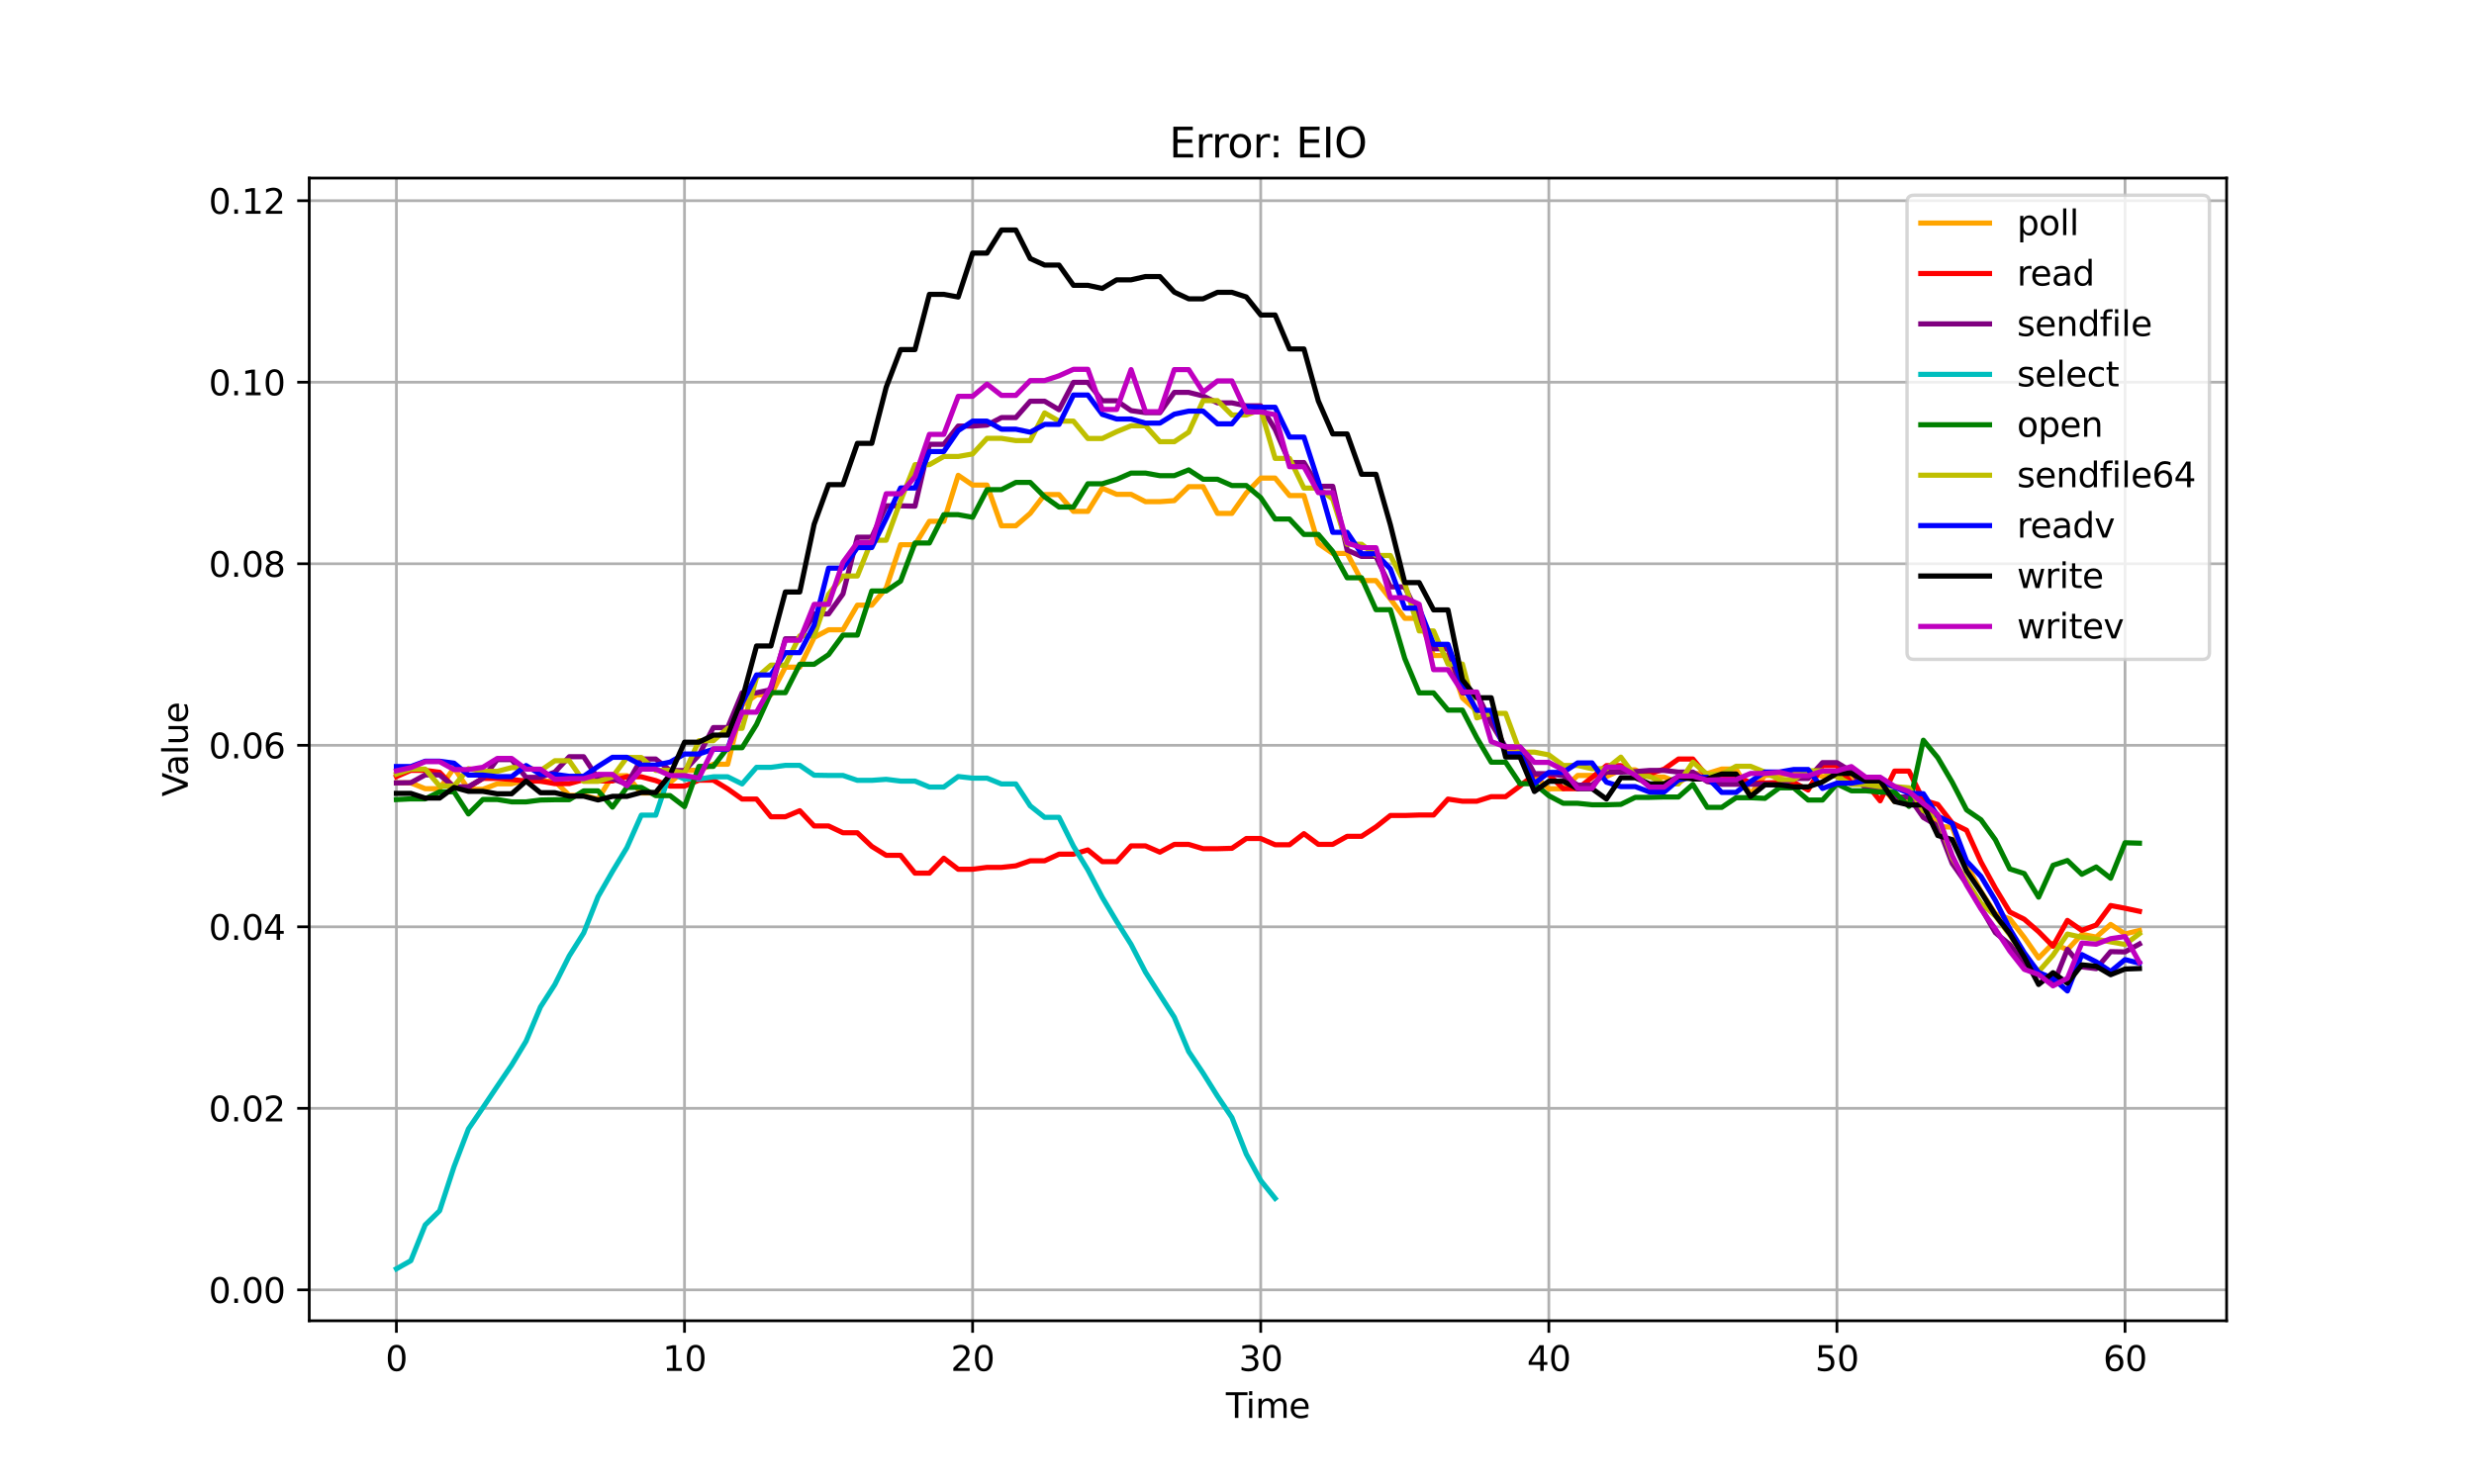 <?xml version="1.0" encoding="utf-8" standalone="no"?>
<!DOCTYPE svg PUBLIC "-//W3C//DTD SVG 1.1//EN"
  "http://www.w3.org/Graphics/SVG/1.1/DTD/svg11.dtd">
<svg xmlns:xlink="http://www.w3.org/1999/xlink" width="720pt" height="432pt" viewBox="0 0 720 432" xmlns="http://www.w3.org/2000/svg" version="1.1">
 <defs>
  <style type="text/css">*{stroke-linejoin: round; stroke-linecap: butt}</style>
 </defs>
 <g id="figure_1">
  <g id="patch_1">
   <path d="M 0 432 
L 720 432 
L 720 0 
L 0 0 
z
" style="fill: #ffffff"/>
  </g>
  <g id="axes_1">
   <g id="patch_2">
    <path d="M 90 384.48 
L 648 384.48 
L 648 51.84 
L 90 51.84 
z
" style="fill: #ffffff"/>
   </g>
   <g id="matplotlib.axis_1">
    <g id="xtick_1">
     <g id="line2d_1">
      <path d="M 115.364 384.48 
L 115.364 51.84 
" clip-path="url(#p6a8a2c0726)" style="fill: none; stroke: #b0b0b0; stroke-width: 0.8; stroke-linecap: square"/>
     </g>
     <g id="line2d_2">
      <defs>
       <path id="m278eff5d45" d="M 0 0 
L 0 3.5 
" style="stroke: #000000; stroke-width: 0.8"/>
      </defs>
      <g>
       <use xlink:href="#m278eff5d45" x="115.364" y="384.48" style="stroke: #000000; stroke-width: 0.8"/>
      </g>
     </g>
     <g id="text_1">
      <!-- 0 -->
      <g transform="translate(112.182 399.078) scale(0.1 -0.1)">
       <defs>
        <path id="DejaVuSans-30" d="M 2034 4250 
Q 1547 4250 1301 3770 
Q 1056 3291 1056 2328 
Q 1056 1369 1301 889 
Q 1547 409 2034 409 
Q 2525 409 2770 889 
Q 3016 1369 3016 2328 
Q 3016 3291 2770 3770 
Q 2525 4250 2034 4250 
z
M 2034 4750 
Q 2819 4750 3233 4129 
Q 3647 3509 3647 2328 
Q 3647 1150 3233 529 
Q 2819 -91 2034 -91 
Q 1250 -91 836 529 
Q 422 1150 422 2328 
Q 422 3509 836 4129 
Q 1250 4750 2034 4750 
z
" transform="scale(0.016)"/>
       </defs>
       <use xlink:href="#DejaVuSans-30"/>
      </g>
     </g>
    </g>
    <g id="xtick_2">
     <g id="line2d_3">
      <path d="M 199.21 384.48 
L 199.21 51.84 
" clip-path="url(#p6a8a2c0726)" style="fill: none; stroke: #b0b0b0; stroke-width: 0.8; stroke-linecap: square"/>
     </g>
     <g id="line2d_4">
      <g>
       <use xlink:href="#m278eff5d45" x="199.21" y="384.48" style="stroke: #000000; stroke-width: 0.8"/>
      </g>
     </g>
     <g id="text_2">
      <!-- 10 -->
      <g transform="translate(192.848 399.078) scale(0.1 -0.1)">
       <defs>
        <path id="DejaVuSans-31" d="M 794 531 
L 1825 531 
L 1825 4091 
L 703 3866 
L 703 4441 
L 1819 4666 
L 2450 4666 
L 2450 531 
L 3481 531 
L 3481 0 
L 794 0 
L 794 531 
z
" transform="scale(0.016)"/>
       </defs>
       <use xlink:href="#DejaVuSans-31"/>
       <use xlink:href="#DejaVuSans-30" x="63.623"/>
      </g>
     </g>
    </g>
    <g id="xtick_3">
     <g id="line2d_5">
      <path d="M 283.057 384.48 
L 283.057 51.84 
" clip-path="url(#p6a8a2c0726)" style="fill: none; stroke: #b0b0b0; stroke-width: 0.8; stroke-linecap: square"/>
     </g>
     <g id="line2d_6">
      <g>
       <use xlink:href="#m278eff5d45" x="283.057" y="384.48" style="stroke: #000000; stroke-width: 0.8"/>
      </g>
     </g>
     <g id="text_3">
      <!-- 20 -->
      <g transform="translate(276.695 399.078) scale(0.1 -0.1)">
       <defs>
        <path id="DejaVuSans-32" d="M 1228 531 
L 3431 531 
L 3431 0 
L 469 0 
L 469 531 
Q 828 903 1448 1529 
Q 2069 2156 2228 2338 
Q 2531 2678 2651 2914 
Q 2772 3150 2772 3378 
Q 2772 3750 2511 3984 
Q 2250 4219 1831 4219 
Q 1534 4219 1204 4116 
Q 875 4013 500 3803 
L 500 4441 
Q 881 4594 1212 4672 
Q 1544 4750 1819 4750 
Q 2544 4750 2975 4387 
Q 3406 4025 3406 3419 
Q 3406 3131 3298 2873 
Q 3191 2616 2906 2266 
Q 2828 2175 2409 1742 
Q 1991 1309 1228 531 
z
" transform="scale(0.016)"/>
       </defs>
       <use xlink:href="#DejaVuSans-32"/>
       <use xlink:href="#DejaVuSans-30" x="63.623"/>
      </g>
     </g>
    </g>
    <g id="xtick_4">
     <g id="line2d_7">
      <path d="M 366.904 384.48 
L 366.904 51.84 
" clip-path="url(#p6a8a2c0726)" style="fill: none; stroke: #b0b0b0; stroke-width: 0.8; stroke-linecap: square"/>
     </g>
     <g id="line2d_8">
      <g>
       <use xlink:href="#m278eff5d45" x="366.904" y="384.48" style="stroke: #000000; stroke-width: 0.8"/>
      </g>
     </g>
     <g id="text_4">
      <!-- 30 -->
      <g transform="translate(360.541 399.078) scale(0.1 -0.1)">
       <defs>
        <path id="DejaVuSans-33" d="M 2597 2516 
Q 3050 2419 3304 2112 
Q 3559 1806 3559 1356 
Q 3559 666 3084 287 
Q 2609 -91 1734 -91 
Q 1441 -91 1130 -33 
Q 819 25 488 141 
L 488 750 
Q 750 597 1062 519 
Q 1375 441 1716 441 
Q 2309 441 2620 675 
Q 2931 909 2931 1356 
Q 2931 1769 2642 2001 
Q 2353 2234 1838 2234 
L 1294 2234 
L 1294 2753 
L 1863 2753 
Q 2328 2753 2575 2939 
Q 2822 3125 2822 3475 
Q 2822 3834 2567 4026 
Q 2313 4219 1838 4219 
Q 1578 4219 1281 4162 
Q 984 4106 628 3988 
L 628 4550 
Q 988 4650 1302 4700 
Q 1616 4750 1894 4750 
Q 2613 4750 3031 4423 
Q 3450 4097 3450 3541 
Q 3450 3153 3228 2886 
Q 3006 2619 2597 2516 
z
" transform="scale(0.016)"/>
       </defs>
       <use xlink:href="#DejaVuSans-33"/>
       <use xlink:href="#DejaVuSans-30" x="63.623"/>
      </g>
     </g>
    </g>
    <g id="xtick_5">
     <g id="line2d_9">
      <path d="M 450.751 384.48 
L 450.751 51.84 
" clip-path="url(#p6a8a2c0726)" style="fill: none; stroke: #b0b0b0; stroke-width: 0.8; stroke-linecap: square"/>
     </g>
     <g id="line2d_10">
      <g>
       <use xlink:href="#m278eff5d45" x="450.751" y="384.48" style="stroke: #000000; stroke-width: 0.8"/>
      </g>
     </g>
     <g id="text_5">
      <!-- 40 -->
      <g transform="translate(444.388 399.078) scale(0.1 -0.1)">
       <defs>
        <path id="DejaVuSans-34" d="M 2419 4116 
L 825 1625 
L 2419 1625 
L 2419 4116 
z
M 2253 4666 
L 3047 4666 
L 3047 1625 
L 3713 1625 
L 3713 1100 
L 3047 1100 
L 3047 0 
L 2419 0 
L 2419 1100 
L 313 1100 
L 313 1709 
L 2253 4666 
z
" transform="scale(0.016)"/>
       </defs>
       <use xlink:href="#DejaVuSans-34"/>
       <use xlink:href="#DejaVuSans-30" x="63.623"/>
      </g>
     </g>
    </g>
    <g id="xtick_6">
     <g id="line2d_11">
      <path d="M 534.597 384.48 
L 534.597 51.84 
" clip-path="url(#p6a8a2c0726)" style="fill: none; stroke: #b0b0b0; stroke-width: 0.8; stroke-linecap: square"/>
     </g>
     <g id="line2d_12">
      <g>
       <use xlink:href="#m278eff5d45" x="534.597" y="384.48" style="stroke: #000000; stroke-width: 0.8"/>
      </g>
     </g>
     <g id="text_6">
      <!-- 50 -->
      <g transform="translate(528.235 399.078) scale(0.1 -0.1)">
       <defs>
        <path id="DejaVuSans-35" d="M 691 4666 
L 3169 4666 
L 3169 4134 
L 1269 4134 
L 1269 2991 
Q 1406 3038 1543 3061 
Q 1681 3084 1819 3084 
Q 2600 3084 3056 2656 
Q 3513 2228 3513 1497 
Q 3513 744 3044 326 
Q 2575 -91 1722 -91 
Q 1428 -91 1123 -41 
Q 819 9 494 109 
L 494 744 
Q 775 591 1075 516 
Q 1375 441 1709 441 
Q 2250 441 2565 725 
Q 2881 1009 2881 1497 
Q 2881 1984 2565 2268 
Q 2250 2553 1709 2553 
Q 1456 2553 1204 2497 
Q 953 2441 691 2322 
L 691 4666 
z
" transform="scale(0.016)"/>
       </defs>
       <use xlink:href="#DejaVuSans-35"/>
       <use xlink:href="#DejaVuSans-30" x="63.623"/>
      </g>
     </g>
    </g>
    <g id="xtick_7">
     <g id="line2d_13">
      <path d="M 618.444 384.48 
L 618.444 51.84 
" clip-path="url(#p6a8a2c0726)" style="fill: none; stroke: #b0b0b0; stroke-width: 0.8; stroke-linecap: square"/>
     </g>
     <g id="line2d_14">
      <g>
       <use xlink:href="#m278eff5d45" x="618.444" y="384.48" style="stroke: #000000; stroke-width: 0.8"/>
      </g>
     </g>
     <g id="text_7">
      <!-- 60 -->
      <g transform="translate(612.082 399.078) scale(0.1 -0.1)">
       <defs>
        <path id="DejaVuSans-36" d="M 2113 2584 
Q 1688 2584 1439 2293 
Q 1191 2003 1191 1497 
Q 1191 994 1439 701 
Q 1688 409 2113 409 
Q 2538 409 2786 701 
Q 3034 994 3034 1497 
Q 3034 2003 2786 2293 
Q 2538 2584 2113 2584 
z
M 3366 4563 
L 3366 3988 
Q 3128 4100 2886 4159 
Q 2644 4219 2406 4219 
Q 1781 4219 1451 3797 
Q 1122 3375 1075 2522 
Q 1259 2794 1537 2939 
Q 1816 3084 2150 3084 
Q 2853 3084 3261 2657 
Q 3669 2231 3669 1497 
Q 3669 778 3244 343 
Q 2819 -91 2113 -91 
Q 1303 -91 875 529 
Q 447 1150 447 2328 
Q 447 3434 972 4092 
Q 1497 4750 2381 4750 
Q 2619 4750 2861 4703 
Q 3103 4656 3366 4563 
z
" transform="scale(0.016)"/>
       </defs>
       <use xlink:href="#DejaVuSans-36"/>
       <use xlink:href="#DejaVuSans-30" x="63.623"/>
      </g>
     </g>
    </g>
    <g id="text_8">
     <!-- Time -->
     <g transform="translate(356.766 412.757) scale(0.1 -0.1)">
      <defs>
       <path id="DejaVuSans-54" d="M -19 4666 
L 3928 4666 
L 3928 4134 
L 2272 4134 
L 2272 0 
L 1638 0 
L 1638 4134 
L -19 4134 
L -19 4666 
z
" transform="scale(0.016)"/>
       <path id="DejaVuSans-69" d="M 603 3500 
L 1178 3500 
L 1178 0 
L 603 0 
L 603 3500 
z
M 603 4863 
L 1178 4863 
L 1178 4134 
L 603 4134 
L 603 4863 
z
" transform="scale(0.016)"/>
       <path id="DejaVuSans-6d" d="M 3328 2828 
Q 3544 3216 3844 3400 
Q 4144 3584 4550 3584 
Q 5097 3584 5394 3201 
Q 5691 2819 5691 2113 
L 5691 0 
L 5113 0 
L 5113 2094 
Q 5113 2597 4934 2840 
Q 4756 3084 4391 3084 
Q 3944 3084 3684 2787 
Q 3425 2491 3425 1978 
L 3425 0 
L 2847 0 
L 2847 2094 
Q 2847 2600 2669 2842 
Q 2491 3084 2119 3084 
Q 1678 3084 1418 2786 
Q 1159 2488 1159 1978 
L 1159 0 
L 581 0 
L 581 3500 
L 1159 3500 
L 1159 2956 
Q 1356 3278 1631 3431 
Q 1906 3584 2284 3584 
Q 2666 3584 2933 3390 
Q 3200 3197 3328 2828 
z
" transform="scale(0.016)"/>
       <path id="DejaVuSans-65" d="M 3597 1894 
L 3597 1613 
L 953 1613 
Q 991 1019 1311 708 
Q 1631 397 2203 397 
Q 2534 397 2845 478 
Q 3156 559 3463 722 
L 3463 178 
Q 3153 47 2828 -22 
Q 2503 -91 2169 -91 
Q 1331 -91 842 396 
Q 353 884 353 1716 
Q 353 2575 817 3079 
Q 1281 3584 2069 3584 
Q 2775 3584 3186 3129 
Q 3597 2675 3597 1894 
z
M 3022 2063 
Q 3016 2534 2758 2815 
Q 2500 3097 2075 3097 
Q 1594 3097 1305 2825 
Q 1016 2553 972 2059 
L 3022 2063 
z
" transform="scale(0.016)"/>
      </defs>
      <use xlink:href="#DejaVuSans-54"/>
      <use xlink:href="#DejaVuSans-69" x="57.959"/>
      <use xlink:href="#DejaVuSans-6d" x="85.742"/>
      <use xlink:href="#DejaVuSans-65" x="183.154"/>
     </g>
    </g>
   </g>
   <g id="matplotlib.axis_2">
    <g id="ytick_1">
     <g id="line2d_15">
      <path d="M 90 375.485 
L 648 375.485 
" clip-path="url(#p6a8a2c0726)" style="fill: none; stroke: #b0b0b0; stroke-width: 0.8; stroke-linecap: square"/>
     </g>
     <g id="line2d_16">
      <defs>
       <path id="m7f3c22e686" d="M 0 0 
L -3.5 0 
" style="stroke: #000000; stroke-width: 0.8"/>
      </defs>
      <g>
       <use xlink:href="#m7f3c22e686" x="90" y="375.485" style="stroke: #000000; stroke-width: 0.8"/>
      </g>
     </g>
     <g id="text_9">
      <!-- 0.00 -->
      <g transform="translate(60.734 379.284) scale(0.1 -0.1)">
       <defs>
        <path id="DejaVuSans-2e" d="M 684 794 
L 1344 794 
L 1344 0 
L 684 0 
L 684 794 
z
" transform="scale(0.016)"/>
       </defs>
       <use xlink:href="#DejaVuSans-30"/>
       <use xlink:href="#DejaVuSans-2e" x="63.623"/>
       <use xlink:href="#DejaVuSans-30" x="95.41"/>
       <use xlink:href="#DejaVuSans-30" x="159.033"/>
      </g>
     </g>
    </g>
    <g id="ytick_2">
     <g id="line2d_17">
      <path d="M 90 322.642 
L 648 322.642 
" clip-path="url(#p6a8a2c0726)" style="fill: none; stroke: #b0b0b0; stroke-width: 0.8; stroke-linecap: square"/>
     </g>
     <g id="line2d_18">
      <g>
       <use xlink:href="#m7f3c22e686" x="90" y="322.642" style="stroke: #000000; stroke-width: 0.8"/>
      </g>
     </g>
     <g id="text_10">
      <!-- 0.02 -->
      <g transform="translate(60.734 326.441) scale(0.1 -0.1)">
       <use xlink:href="#DejaVuSans-30"/>
       <use xlink:href="#DejaVuSans-2e" x="63.623"/>
       <use xlink:href="#DejaVuSans-30" x="95.41"/>
       <use xlink:href="#DejaVuSans-32" x="159.033"/>
      </g>
     </g>
    </g>
    <g id="ytick_3">
     <g id="line2d_19">
      <path d="M 90 269.799 
L 648 269.799 
" clip-path="url(#p6a8a2c0726)" style="fill: none; stroke: #b0b0b0; stroke-width: 0.8; stroke-linecap: square"/>
     </g>
     <g id="line2d_20">
      <g>
       <use xlink:href="#m7f3c22e686" x="90" y="269.799" style="stroke: #000000; stroke-width: 0.8"/>
      </g>
     </g>
     <g id="text_11">
      <!-- 0.04 -->
      <g transform="translate(60.734 273.598) scale(0.1 -0.1)">
       <use xlink:href="#DejaVuSans-30"/>
       <use xlink:href="#DejaVuSans-2e" x="63.623"/>
       <use xlink:href="#DejaVuSans-30" x="95.41"/>
       <use xlink:href="#DejaVuSans-34" x="159.033"/>
      </g>
     </g>
    </g>
    <g id="ytick_4">
     <g id="line2d_21">
      <path d="M 90 216.955 
L 648 216.955 
" clip-path="url(#p6a8a2c0726)" style="fill: none; stroke: #b0b0b0; stroke-width: 0.8; stroke-linecap: square"/>
     </g>
     <g id="line2d_22">
      <g>
       <use xlink:href="#m7f3c22e686" x="90" y="216.955" style="stroke: #000000; stroke-width: 0.8"/>
      </g>
     </g>
     <g id="text_12">
      <!-- 0.06 -->
      <g transform="translate(60.734 220.755) scale(0.1 -0.1)">
       <use xlink:href="#DejaVuSans-30"/>
       <use xlink:href="#DejaVuSans-2e" x="63.623"/>
       <use xlink:href="#DejaVuSans-30" x="95.41"/>
       <use xlink:href="#DejaVuSans-36" x="159.033"/>
      </g>
     </g>
    </g>
    <g id="ytick_5">
     <g id="line2d_23">
      <path d="M 90 164.112 
L 648 164.112 
" clip-path="url(#p6a8a2c0726)" style="fill: none; stroke: #b0b0b0; stroke-width: 0.8; stroke-linecap: square"/>
     </g>
     <g id="line2d_24">
      <g>
       <use xlink:href="#m7f3c22e686" x="90" y="164.112" style="stroke: #000000; stroke-width: 0.8"/>
      </g>
     </g>
     <g id="text_13">
      <!-- 0.08 -->
      <g transform="translate(60.734 167.911) scale(0.1 -0.1)">
       <defs>
        <path id="DejaVuSans-38" d="M 2034 2216 
Q 1584 2216 1326 1975 
Q 1069 1734 1069 1313 
Q 1069 891 1326 650 
Q 1584 409 2034 409 
Q 2484 409 2743 651 
Q 3003 894 3003 1313 
Q 3003 1734 2745 1975 
Q 2488 2216 2034 2216 
z
M 1403 2484 
Q 997 2584 770 2862 
Q 544 3141 544 3541 
Q 544 4100 942 4425 
Q 1341 4750 2034 4750 
Q 2731 4750 3128 4425 
Q 3525 4100 3525 3541 
Q 3525 3141 3298 2862 
Q 3072 2584 2669 2484 
Q 3125 2378 3379 2068 
Q 3634 1759 3634 1313 
Q 3634 634 3220 271 
Q 2806 -91 2034 -91 
Q 1263 -91 848 271 
Q 434 634 434 1313 
Q 434 1759 690 2068 
Q 947 2378 1403 2484 
z
M 1172 3481 
Q 1172 3119 1398 2916 
Q 1625 2713 2034 2713 
Q 2441 2713 2670 2916 
Q 2900 3119 2900 3481 
Q 2900 3844 2670 4047 
Q 2441 4250 2034 4250 
Q 1625 4250 1398 4047 
Q 1172 3844 1172 3481 
z
" transform="scale(0.016)"/>
       </defs>
       <use xlink:href="#DejaVuSans-30"/>
       <use xlink:href="#DejaVuSans-2e" x="63.623"/>
       <use xlink:href="#DejaVuSans-30" x="95.41"/>
       <use xlink:href="#DejaVuSans-38" x="159.033"/>
      </g>
     </g>
    </g>
    <g id="ytick_6">
     <g id="line2d_25">
      <path d="M 90 111.269 
L 648 111.269 
" clip-path="url(#p6a8a2c0726)" style="fill: none; stroke: #b0b0b0; stroke-width: 0.8; stroke-linecap: square"/>
     </g>
     <g id="line2d_26">
      <g>
       <use xlink:href="#m7f3c22e686" x="90" y="111.269" style="stroke: #000000; stroke-width: 0.8"/>
      </g>
     </g>
     <g id="text_14">
      <!-- 0.10 -->
      <g transform="translate(60.734 115.068) scale(0.1 -0.1)">
       <use xlink:href="#DejaVuSans-30"/>
       <use xlink:href="#DejaVuSans-2e" x="63.623"/>
       <use xlink:href="#DejaVuSans-31" x="95.41"/>
       <use xlink:href="#DejaVuSans-30" x="159.033"/>
      </g>
     </g>
    </g>
    <g id="ytick_7">
     <g id="line2d_27">
      <path d="M 90 58.426 
L 648 58.426 
" clip-path="url(#p6a8a2c0726)" style="fill: none; stroke: #b0b0b0; stroke-width: 0.8; stroke-linecap: square"/>
     </g>
     <g id="line2d_28">
      <g>
       <use xlink:href="#m7f3c22e686" x="90" y="58.426" style="stroke: #000000; stroke-width: 0.8"/>
      </g>
     </g>
     <g id="text_15">
      <!-- 0.12 -->
      <g transform="translate(60.734 62.225) scale(0.1 -0.1)">
       <use xlink:href="#DejaVuSans-30"/>
       <use xlink:href="#DejaVuSans-2e" x="63.623"/>
       <use xlink:href="#DejaVuSans-31" x="95.41"/>
       <use xlink:href="#DejaVuSans-32" x="159.033"/>
      </g>
     </g>
    </g>
    <g id="text_16">
     <!-- Value -->
     <g transform="translate(54.655 231.891) rotate(-90) scale(0.1 -0.1)">
      <defs>
       <path id="DejaVuSans-56" d="M 1831 0 
L 50 4666 
L 709 4666 
L 2188 738 
L 3669 4666 
L 4325 4666 
L 2547 0 
L 1831 0 
z
" transform="scale(0.016)"/>
       <path id="DejaVuSans-61" d="M 2194 1759 
Q 1497 1759 1228 1600 
Q 959 1441 959 1056 
Q 959 750 1161 570 
Q 1363 391 1709 391 
Q 2188 391 2477 730 
Q 2766 1069 2766 1631 
L 2766 1759 
L 2194 1759 
z
M 3341 1997 
L 3341 0 
L 2766 0 
L 2766 531 
Q 2569 213 2275 61 
Q 1981 -91 1556 -91 
Q 1019 -91 701 211 
Q 384 513 384 1019 
Q 384 1609 779 1909 
Q 1175 2209 1959 2209 
L 2766 2209 
L 2766 2266 
Q 2766 2663 2505 2880 
Q 2244 3097 1772 3097 
Q 1472 3097 1187 3025 
Q 903 2953 641 2809 
L 641 3341 
Q 956 3463 1253 3523 
Q 1550 3584 1831 3584 
Q 2591 3584 2966 3190 
Q 3341 2797 3341 1997 
z
" transform="scale(0.016)"/>
       <path id="DejaVuSans-6c" d="M 603 4863 
L 1178 4863 
L 1178 0 
L 603 0 
L 603 4863 
z
" transform="scale(0.016)"/>
       <path id="DejaVuSans-75" d="M 544 1381 
L 544 3500 
L 1119 3500 
L 1119 1403 
Q 1119 906 1312 657 
Q 1506 409 1894 409 
Q 2359 409 2629 706 
Q 2900 1003 2900 1516 
L 2900 3500 
L 3475 3500 
L 3475 0 
L 2900 0 
L 2900 538 
Q 2691 219 2414 64 
Q 2138 -91 1772 -91 
Q 1169 -91 856 284 
Q 544 659 544 1381 
z
M 1991 3584 
L 1991 3584 
z
" transform="scale(0.016)"/>
      </defs>
      <use xlink:href="#DejaVuSans-56"/>
      <use xlink:href="#DejaVuSans-61" x="60.658"/>
      <use xlink:href="#DejaVuSans-6c" x="121.938"/>
      <use xlink:href="#DejaVuSans-75" x="149.721"/>
      <use xlink:href="#DejaVuSans-65" x="213.1"/>
     </g>
    </g>
   </g>
   <g id="line2d_29">
    <path d="M 115.364 227.895 
L 119.556 227.895 
L 123.748 229.596 
L 127.941 229.596 
L 132.133 223.535 
L 136.325 229.777 
L 140.518 229.777 
L 144.71 228.169 
L 148.902 228.169 
L 153.095 227.023 
L 157.287 227.415 
L 161.479 227.415 
L 165.672 231.529 
L 169.864 231.529 
L 174.056 232.629 
L 178.249 225.812 
L 182.441 225.812 
L 186.633 230.845 
L 190.826 230.845 
L 195.018 227.785 
L 199.21 224.246 
L 203.403 224.246 
L 207.595 222.474 
L 211.787 222.474 
L 215.98 205.316 
L 220.172 202.249 
L 224.364 202.249 
L 228.557 194.219 
L 232.749 194.219 
L 236.941 185.574 
L 241.134 183.33 
L 245.326 183.33 
L 249.518 176.171 
L 253.711 176.171 
L 257.903 171.199 
L 262.095 158.57 
L 266.288 158.57 
L 270.48 151.762 
L 274.672 151.762 
L 278.865 138.366 
L 283.057 141.202 
L 287.249 141.202 
L 291.442 153.069 
L 295.634 153.069 
L 299.826 149.435 
L 304.019 143.972 
L 308.211 143.972 
L 312.403 148.865 
L 316.596 148.865 
L 320.788 142.111 
L 324.98 143.905 
L 329.173 143.905 
L 333.365 146.036 
L 337.557 146.036 
L 341.75 145.739 
L 345.942 141.671 
L 350.134 141.671 
L 354.327 149.45 
L 358.519 149.45 
L 362.711 143.518 
L 366.904 139.171 
L 371.096 139.171 
L 375.289 144.258 
L 379.481 144.258 
L 383.673 158.221 
L 387.866 161.108 
L 392.058 161.108 
L 396.25 169.009 
L 400.443 169.009 
L 404.635 174.344 
L 408.827 179.994 
L 413.02 179.994 
L 417.212 190.821 
L 421.404 190.821 
L 425.597 203.151 
L 429.789 206.996 
L 433.981 206.996 
L 438.174 218.813 
L 442.366 218.813 
L 446.558 225.841 
L 450.751 229.617 
L 454.943 229.617 
L 459.135 225.745 
L 463.328 225.745 
L 467.52 226.071 
L 471.712 224.104 
L 475.905 224.104 
L 480.097 226.2 
L 484.289 226.2 
L 488.482 227.878 
L 492.674 225.183 
L 496.866 225.183 
L 501.059 223.874 
L 505.251 223.874 
L 509.443 231.163 
L 513.636 225.733 
L 517.828 225.733 
L 522.02 224.619 
L 526.213 224.619 
L 530.405 226.088 
L 534.597 225.834 
L 538.79 225.834 
L 542.982 228.53 
L 547.174 228.53 
L 551.367 233.297 
L 555.559 232.951 
L 559.751 232.951 
L 563.944 240.597 
L 568.136 240.799 
L 572.328 251.661 
L 576.521 259.467 
L 580.713 265.987 
L 584.905 267.492 
L 589.098 272.874 
L 593.29 278.874 
L 597.482 274.62 
L 601.675 276.473 
L 605.867 271.97 
L 610.059 272.783 
L 614.252 269.106 
L 618.444 271.872 
L 622.636 270.847 
" clip-path="url(#p6a8a2c0726)" style="fill: none; stroke: #ffa500; stroke-width: 1.5; stroke-linecap: square"/>
   </g>
   <g id="line2d_30">
    <path d="M 115.364 226.069 
L 119.556 224.251 
L 123.748 224.251 
L 127.941 224.816 
L 132.133 229.172 
L 136.325 229.172 
L 140.518 226.603 
L 144.71 226.603 
L 148.902 226.901 
L 153.095 227.383 
L 157.287 227.383 
L 161.479 228.119 
L 165.672 228.119 
L 169.864 226.959 
L 174.056 227.346 
L 178.249 227.346 
L 182.441 226.126 
L 186.633 226.126 
L 190.826 227.223 
L 195.018 228.85 
L 199.21 228.85 
L 203.403 227.11 
L 207.595 227.11 
L 211.787 229.651 
L 215.98 232.614 
L 220.172 232.614 
L 224.364 237.763 
L 228.557 237.763 
L 232.749 235.999 
L 236.941 240.443 
L 241.134 240.443 
L 245.326 242.424 
L 249.518 242.424 
L 253.711 246.388 
L 257.903 248.986 
L 262.095 248.986 
L 266.288 254.176 
L 270.48 254.176 
L 274.672 249.833 
L 278.865 253.046 
L 283.057 253.046 
L 287.249 252.494 
L 291.442 252.494 
L 295.634 252.049 
L 299.826 250.576 
L 304.019 250.576 
L 308.211 248.649 
L 312.403 248.649 
L 316.596 247.418 
L 320.788 250.824 
L 324.98 250.824 
L 329.173 246.238 
L 333.365 246.238 
L 337.557 248.064 
L 341.75 245.809 
L 345.942 245.809 
L 350.134 247.064 
L 354.327 247.064 
L 358.519 246.947 
L 362.711 244.097 
L 366.904 244.097 
L 371.096 245.912 
L 375.289 245.912 
L 379.481 242.68 
L 383.673 245.791 
L 387.866 245.791 
L 392.058 243.453 
L 396.25 243.453 
L 400.443 240.716 
L 404.635 237.396 
L 408.827 237.396 
L 413.02 237.256 
L 417.212 237.256 
L 421.404 232.619 
L 425.597 233.241 
L 429.789 233.241 
L 433.981 231.911 
L 438.174 231.911 
L 442.366 228.804 
L 446.558 225.436 
L 450.751 225.436 
L 454.943 229.584 
L 459.135 229.584 
L 463.328 226.336 
L 467.52 222.873 
L 471.712 222.873 
L 475.905 225.229 
L 480.097 225.229 
L 484.289 223.909 
L 488.482 220.954 
L 492.674 220.954 
L 496.866 226.076 
L 501.059 226.076 
L 505.251 225.763 
L 509.443 227.915 
L 513.636 227.915 
L 517.828 227.776 
L 522.02 227.776 
L 526.213 229.975 
L 530.405 222.859 
L 534.597 222.859 
L 538.79 227.847 
L 542.982 227.847 
L 547.174 233.126 
L 551.367 224.474 
L 555.559 224.474 
L 559.751 232.955 
L 563.944 234.183 
L 568.136 239.591 
L 572.328 241.696 
L 576.521 250.937 
L 580.713 258.573 
L 584.905 265.492 
L 589.098 267.582 
L 593.29 271.214 
L 597.482 275.456 
L 601.675 267.934 
L 605.867 270.84 
L 610.059 269.268 
L 614.252 263.602 
L 618.444 264.4 
L 622.636 265.285 
" clip-path="url(#p6a8a2c0726)" style="fill: none; stroke: #ff0000; stroke-width: 1.5; stroke-linecap: square"/>
   </g>
   <g id="line2d_31">
    <path d="M 115.364 227.902 
L 119.556 227.848 
L 123.748 225.583 
L 127.941 225.583 
L 132.133 229.035 
L 136.325 229.035 
L 140.518 226.574 
L 144.71 221.125 
L 148.902 221.125 
L 153.095 226.287 
L 157.287 226.287 
L 161.479 224.757 
L 165.672 220.288 
L 169.864 220.288 
L 174.056 226.672 
L 178.249 226.672 
L 182.441 228.312 
L 186.633 220.952 
L 190.826 220.952 
L 195.018 224.303 
L 199.21 224.303 
L 203.403 219.821 
L 207.595 211.804 
L 211.787 211.804 
L 215.98 201.68 
L 220.172 201.68 
L 224.364 200.749 
L 228.557 185.951 
L 232.749 185.951 
L 236.941 178.709 
L 241.134 178.709 
L 245.326 172.895 
L 249.518 156.385 
L 253.711 156.385 
L 257.903 147.245 
L 262.095 147.245 
L 266.288 147.35 
L 270.48 129.34 
L 274.672 129.34 
L 278.865 124.028 
L 283.057 124.028 
L 287.249 123.749 
L 291.442 121.563 
L 295.634 121.563 
L 299.826 116.791 
L 304.019 116.791 
L 308.211 119.275 
L 312.403 111.309 
L 316.596 111.309 
L 320.788 116.662 
L 324.98 116.662 
L 329.173 119.535 
L 333.365 120.133 
L 337.557 120.133 
L 341.75 114.226 
L 345.942 114.226 
L 350.134 115.267 
L 354.327 117.274 
L 358.519 117.274 
L 362.711 118.141 
L 366.904 118.141 
L 371.096 125.002 
L 375.289 134.643 
L 379.481 134.643 
L 383.673 141.57 
L 387.866 141.57 
L 392.058 160.142 
L 396.25 161.979 
L 400.443 161.979 
L 404.635 170.837 
L 408.827 170.837 
L 413.02 179.486 
L 417.212 188.86 
L 421.404 188.86 
L 425.597 201.695 
L 429.789 201.695 
L 433.981 210.595 
L 438.174 217.471 
L 442.366 217.471 
L 446.558 225.216 
L 450.751 225.216 
L 454.943 225.821 
L 459.135 228.55 
L 463.328 228.55 
L 467.52 224.766 
L 471.712 224.766 
L 475.905 224.615 
L 480.097 224.275 
L 484.289 224.275 
L 488.482 224.758 
L 492.674 224.758 
L 496.866 227.521 
L 501.059 228.298 
L 505.251 228.298 
L 509.443 228.314 
L 513.636 228.314 
L 517.828 228.551 
L 522.02 226.588 
L 526.213 226.588 
L 530.405 222.002 
L 534.597 222.002 
L 538.79 224.575 
L 542.982 229.595 
L 547.174 229.595 
L 551.367 232.015 
L 555.559 232.015 
L 559.751 237.982 
L 563.944 240.412 
L 568.136 251.336 
L 572.328 257.298 
L 576.521 264.302 
L 580.713 271.522 
L 584.905 274.965 
L 589.098 280.468 
L 593.29 282.716 
L 597.482 286.798 
L 601.675 276.348 
L 605.867 281.463 
L 610.059 281.974 
L 614.252 277.028 
L 618.444 277.105 
L 622.636 274.798 
" clip-path="url(#p6a8a2c0726)" style="fill: none; stroke: #800080; stroke-width: 1.5; stroke-linecap: square"/>
   </g>
   <g id="line2d_32">
    <path d="M 115.364 369.36 
L 119.556 366.998 
L 123.748 356.573 
L 127.941 352.456 
L 132.133 339.635 
L 136.325 328.64 
L 140.518 322.471 
L 144.71 316.219 
L 148.902 310.042 
L 153.095 303.101 
L 157.287 293.137 
L 161.479 286.599 
L 165.672 278.26 
L 169.864 271.598 
L 174.056 260.995 
L 178.249 253.677 
L 182.441 246.754 
L 186.633 237.301 
L 190.826 237.301 
L 195.018 224.931 
L 199.21 226.795 
L 203.403 226.795 
L 207.595 226.128 
L 211.787 226.128 
L 215.98 228.204 
L 220.172 223.37 
L 224.364 223.37 
L 228.557 222.798 
L 232.749 222.798 
L 236.941 225.661 
L 241.134 225.734 
L 245.326 225.734 
L 249.518 227.16 
L 253.711 227.16 
L 257.903 226.862 
L 262.095 227.381 
L 266.288 227.381 
L 270.48 229.113 
L 274.672 229.113 
L 278.865 226.048 
L 283.057 226.515 
L 287.249 226.515 
L 291.442 228.215 
L 295.634 228.215 
L 299.826 234.6 
L 304.019 237.927 
L 308.211 237.927 
L 312.403 246.328 
L 316.596 253.22 
L 320.788 261.216 
L 324.98 268.242 
L 329.173 274.92 
L 333.365 283 
L 337.557 289.589 
L 341.75 296.122 
L 345.942 306.116 
L 350.134 312.402 
L 354.327 319.102 
L 358.519 325.325 
L 362.711 335.983 
L 366.904 343.651 
L 371.096 348.859 
" clip-path="url(#p6a8a2c0726)" style="fill: none; stroke: #00bfbf; stroke-width: 1.5; stroke-linecap: square"/>
   </g>
   <g id="line2d_33">
    <path d="M 115.364 232.759 
L 119.556 232.56 
L 123.748 232.56 
L 127.941 230.5 
L 132.133 230.5 
L 136.325 236.945 
L 140.518 232.732 
L 144.71 232.732 
L 148.902 233.429 
L 153.095 233.429 
L 157.287 232.894 
L 161.479 232.801 
L 165.672 232.801 
L 169.864 230.231 
L 174.056 230.231 
L 178.249 234.962 
L 182.441 229.208 
L 186.633 229.208 
L 190.826 231.61 
L 195.018 231.61 
L 199.21 234.802 
L 203.403 223.102 
L 207.595 223.102 
L 211.787 217.659 
L 215.98 217.659 
L 220.172 210.9 
L 224.364 201.644 
L 228.557 201.644 
L 232.749 193.374 
L 236.941 193.374 
L 241.134 190.566 
L 245.326 184.879 
L 249.518 184.879 
L 253.711 172.033 
L 257.903 172.033 
L 262.095 169.172 
L 266.288 158.072 
L 270.48 158.072 
L 274.672 149.824 
L 278.865 149.824 
L 283.057 150.581 
L 287.249 142.549 
L 291.442 142.549 
L 295.634 140.435 
L 299.826 140.435 
L 304.019 144.627 
L 308.211 147.601 
L 312.403 147.601 
L 316.596 140.825 
L 320.788 140.825 
L 324.98 139.548 
L 329.173 137.716 
L 333.365 137.716 
L 337.557 138.47 
L 341.75 138.47 
L 345.942 136.783 
L 350.134 139.508 
L 354.327 139.508 
L 358.519 141.342 
L 362.711 141.342 
L 366.904 144.867 
L 371.096 151.091 
L 375.289 151.091 
L 379.481 155.585 
L 383.673 155.585 
L 387.866 160.529 
L 392.058 168.193 
L 396.25 168.193 
L 400.443 177.485 
L 404.635 177.485 
L 408.827 191.693 
L 413.02 201.704 
L 417.212 201.704 
L 421.404 206.718 
L 425.597 206.718 
L 429.789 214.772 
L 433.981 221.877 
L 438.174 221.877 
L 442.366 228.137 
L 446.558 228.137 
L 450.751 231.631 
L 454.943 233.841 
L 459.135 233.841 
L 463.328 234.271 
L 467.52 234.271 
L 471.712 234.157 
L 475.905 232.118 
L 480.097 232.118 
L 484.289 232.008 
L 488.482 232.008 
L 492.674 228.334 
L 496.866 235.034 
L 501.059 235.034 
L 505.251 232.215 
L 509.443 232.215 
L 513.636 232.409 
L 517.828 229.349 
L 522.02 229.349 
L 526.213 232.888 
L 530.405 232.888 
L 534.597 228.216 
L 538.79 230.199 
L 542.982 230.199 
L 547.174 230.587 
L 551.367 230.587 
L 555.559 234.741 
L 559.751 215.478 
L 563.944 220.561 
L 568.136 227.686 
L 572.328 235.767 
L 576.521 238.636 
L 580.713 244.472 
L 584.905 252.955 
L 589.098 254.286 
L 593.29 261.168 
L 597.482 251.897 
L 601.675 250.494 
L 605.867 254.509 
L 610.059 252.383 
L 614.252 255.654 
L 618.444 245.331 
L 622.636 245.453 
" clip-path="url(#p6a8a2c0726)" style="fill: none; stroke: #008000; stroke-width: 1.5; stroke-linecap: square"/>
   </g>
   <g id="line2d_34">
    <path d="M 115.364 225.345 
L 119.556 223.897 
L 123.748 223.897 
L 127.941 228.815 
L 132.133 228.815 
L 136.325 223.773 
L 140.518 224.543 
L 144.71 224.543 
L 148.902 223.456 
L 153.095 223.456 
L 157.287 224.354 
L 161.479 221.451 
L 165.672 221.451 
L 169.864 227.461 
L 174.056 227.461 
L 178.249 226.167 
L 182.441 220.52 
L 186.633 220.52 
L 190.826 224.267 
L 195.018 224.267 
L 199.21 225.012 
L 203.403 215.626 
L 207.595 215.626 
L 211.787 212.013 
L 215.98 212.013 
L 220.172 197.263 
L 224.364 193.621 
L 228.557 193.621 
L 232.749 185.113 
L 236.941 185.113 
L 241.134 173.012 
L 245.326 167.673 
L 249.518 167.673 
L 253.711 157.267 
L 257.903 157.267 
L 262.095 145.759 
L 266.288 135.27 
L 270.48 135.27 
L 274.672 132.89 
L 278.865 132.89 
L 283.057 132.146 
L 287.249 127.602 
L 291.442 127.602 
L 295.634 128.259 
L 299.826 128.259 
L 304.019 120.202 
L 308.211 122.595 
L 312.403 122.595 
L 316.596 127.653 
L 320.788 127.653 
L 324.98 125.666 
L 329.173 123.946 
L 333.365 123.946 
L 337.557 128.59 
L 341.75 128.59 
L 345.942 125.81 
L 350.134 116.625 
L 354.327 116.625 
L 358.519 120.804 
L 362.711 120.804 
L 366.904 119.206 
L 371.096 133.448 
L 375.289 133.448 
L 379.481 142.086 
L 383.673 142.086 
L 387.866 145.276 
L 392.058 158.432 
L 396.25 158.432 
L 400.443 161.711 
L 404.635 161.711 
L 408.827 169.8 
L 413.02 183.669 
L 417.212 183.669 
L 421.404 193.31 
L 425.597 193.31 
L 429.789 208.99 
L 433.981 207.661 
L 438.174 207.661 
L 442.366 218.953 
L 446.558 218.953 
L 450.751 219.739 
L 454.943 222.828 
L 459.135 222.828 
L 463.328 223.783 
L 467.52 223.783 
L 471.712 220.408 
L 475.905 226.004 
L 480.097 226.004 
L 484.289 228.187 
L 488.482 228.187 
L 492.674 221.867 
L 496.866 225.427 
L 501.059 225.427 
L 505.251 223.066 
L 509.443 223.066 
L 513.636 224.759 
L 517.828 226.933 
L 522.02 226.933 
L 526.213 224.376 
L 530.405 224.376 
L 534.597 226.078 
L 538.79 228.371 
L 542.982 228.371 
L 547.174 228.986 
L 551.367 228.986 
L 555.559 229.328 
L 559.751 235.999 
L 563.944 237.77 
L 568.136 249.728 
L 572.328 256.454 
L 576.521 262.896 
L 580.713 266.646 
L 584.905 272.154 
L 589.098 278.256 
L 593.29 282.838 
L 597.482 278.064 
L 601.675 271.912 
L 605.867 272.842 
L 610.059 273.389 
L 614.252 274.184 
L 618.444 274.934 
L 622.636 271.79 
" clip-path="url(#p6a8a2c0726)" style="fill: none; stroke: #bfbf00; stroke-width: 1.5; stroke-linecap: square"/>
   </g>
   <g id="line2d_35">
    <path d="M 115.364 223.152 
L 119.556 223.152 
L 123.748 221.594 
L 127.941 221.594 
L 132.133 222.158 
L 136.325 225.622 
L 140.518 225.622 
L 144.71 226.083 
L 148.902 226.083 
L 153.095 222.855 
L 157.287 225.405 
L 161.479 225.405 
L 165.672 225.991 
L 169.864 225.991 
L 174.056 223.1 
L 178.249 220.452 
L 182.441 220.452 
L 186.633 222.722 
L 190.826 222.722 
L 195.018 221.849 
L 199.21 219.489 
L 203.403 219.489 
L 207.595 218.109 
L 211.787 218.109 
L 215.98 204.74 
L 220.172 196.474 
L 224.364 196.474 
L 228.557 189.991 
L 232.749 189.991 
L 236.941 181.958 
L 241.134 165.391 
L 245.326 165.391 
L 249.518 159.391 
L 253.711 159.391 
L 257.903 150.918 
L 262.095 142.052 
L 266.288 142.052 
L 270.48 131.444 
L 274.672 131.444 
L 278.865 125.356 
L 283.057 122.599 
L 287.249 122.599 
L 291.442 124.943 
L 295.634 124.943 
L 299.826 125.818 
L 304.019 123.533 
L 308.211 123.533 
L 312.403 114.985 
L 316.596 114.985 
L 320.788 120.62 
L 324.98 121.975 
L 329.173 121.975 
L 333.365 123.167 
L 337.557 123.167 
L 341.75 120.574 
L 345.942 119.675 
L 350.134 119.675 
L 354.327 123.389 
L 358.519 123.389 
L 362.711 118.384 
L 366.904 118.559 
L 371.096 118.559 
L 375.289 127.232 
L 379.481 127.232 
L 383.673 140.159 
L 387.866 154.956 
L 392.058 154.956 
L 396.25 161.197 
L 400.443 161.197 
L 404.635 165.619 
L 408.827 177.033 
L 413.02 177.033 
L 417.212 187.574 
L 421.404 187.574 
L 425.597 199.395 
L 429.789 206.784 
L 433.981 206.784 
L 438.174 219.405 
L 442.366 219.405 
L 446.558 228.086 
L 450.751 224.844 
L 454.943 224.844 
L 459.135 222.084 
L 463.328 222.084 
L 467.52 227.692 
L 471.712 228.979 
L 475.905 228.979 
L 480.097 230.563 
L 484.289 230.563 
L 488.482 227.035 
L 492.674 226.272 
L 496.866 226.272 
L 501.059 230.67 
L 505.251 230.67 
L 509.443 227.508 
L 513.636 224.74 
L 517.828 224.74 
L 522.02 224.003 
L 526.213 224.003 
L 530.405 229.521 
L 534.597 227.984 
L 538.79 227.984 
L 542.982 227.304 
L 547.174 227.304 
L 551.367 229.125 
L 555.559 230.926 
L 559.751 231.053 
L 563.944 237.571 
L 568.136 239.695 
L 572.328 250.68 
L 576.521 255.132 
L 580.713 262.111 
L 584.905 270.432 
L 589.098 277.324 
L 593.29 283.09 
L 597.482 284.826 
L 601.675 288.471 
L 605.867 277.88 
L 610.059 280.007 
L 614.252 282.798 
L 618.444 279.341 
L 622.636 280.403 
" clip-path="url(#p6a8a2c0726)" style="fill: none; stroke: #0000ff; stroke-width: 1.5; stroke-linecap: square"/>
   </g>
   <g id="line2d_36">
    <path d="M 115.364 230.952 
L 119.556 230.952 
L 123.748 232.327 
L 127.941 232.327 
L 132.133 229.22 
L 136.325 230.36 
L 140.518 230.36 
L 144.71 231.079 
L 148.902 231.079 
L 153.095 227.389 
L 157.287 230.754 
L 161.479 230.754 
L 165.672 231.753 
L 169.864 231.753 
L 174.056 232.875 
L 178.249 231.829 
L 182.441 231.829 
L 186.633 230.696 
L 190.826 230.696 
L 195.018 225.524 
L 199.21 216.051 
L 203.403 216.051 
L 207.595 213.992 
L 211.787 213.992 
L 215.98 203.62 
L 220.172 188.046 
L 224.364 188.046 
L 228.557 172.329 
L 232.749 172.329 
L 236.941 152.599 
L 241.134 141.076 
L 245.326 141.076 
L 249.518 129.055 
L 253.711 129.055 
L 257.903 112.738 
L 262.095 101.771 
L 266.288 101.771 
L 270.48 85.684 
L 274.672 85.684 
L 278.865 86.464 
L 283.057 73.68 
L 287.249 73.68 
L 291.442 66.96 
L 295.634 66.96 
L 299.826 75.255 
L 304.019 77.166 
L 308.211 77.166 
L 312.403 83.056 
L 316.596 83.056 
L 320.788 83.96 
L 324.98 81.46 
L 329.173 81.46 
L 333.365 80.502 
L 337.557 80.502 
L 341.75 85.035 
L 345.942 86.988 
L 350.134 86.988 
L 354.327 85.092 
L 358.519 85.092 
L 362.711 86.443 
L 366.904 91.692 
L 371.096 91.692 
L 375.289 101.584 
L 379.481 101.584 
L 383.673 116.728 
L 387.866 126.322 
L 392.058 126.322 
L 396.25 138.064 
L 400.443 138.064 
L 404.635 152.765 
L 408.827 169.59 
L 413.02 169.59 
L 417.212 177.549 
L 421.404 177.549 
L 425.597 197.897 
L 429.789 203.119 
L 433.981 203.119 
L 438.174 220.383 
L 442.366 220.383 
L 446.558 230.413 
L 450.751 227.433 
L 454.943 227.433 
L 459.135 229.581 
L 463.328 229.581 
L 467.52 232.596 
L 471.712 226.403 
L 475.905 226.403 
L 480.097 228.195 
L 484.289 228.195 
L 488.482 226.153 
L 492.674 226.768 
L 496.866 226.768 
L 501.059 225.323 
L 505.251 225.323 
L 509.443 231.853 
L 513.636 228.467 
L 517.828 228.467 
L 522.02 229.065 
L 526.213 229.065 
L 530.405 227.611 
L 534.597 225.133 
L 538.79 225.133 
L 542.982 227.325 
L 547.174 227.325 
L 551.367 233.336 
L 555.559 234.337 
L 559.751 234.337 
L 563.944 243.225 
L 568.136 244.411 
L 572.328 253.516 
L 576.521 259.694 
L 580.713 266.403 
L 584.905 271.809 
L 589.098 278.599 
L 593.29 286.589 
L 597.482 283.159 
L 601.675 286.201 
L 605.867 280.869 
L 610.059 281.281 
L 614.252 283.737 
L 618.444 282.089 
L 622.636 281.941 
" clip-path="url(#p6a8a2c0726)" style="fill: none; stroke: #000000; stroke-width: 1.5; stroke-linecap: square"/>
   </g>
   <g id="line2d_37">
    <path d="M 115.364 224.378 
L 119.556 223.449 
L 123.748 221.723 
L 127.941 221.723 
L 132.133 224.018 
L 136.325 224.018 
L 140.518 223.366 
L 144.71 220.787 
L 148.902 220.787 
L 153.095 223.911 
L 157.287 223.911 
L 161.479 226.881 
L 165.672 226.661 
L 169.864 226.661 
L 174.056 225.437 
L 178.249 225.437 
L 182.441 228.746 
L 186.633 223.887 
L 190.826 223.887 
L 195.018 225.768 
L 199.21 225.768 
L 203.403 226.515 
L 207.595 217.963 
L 211.787 217.963 
L 215.98 207.324 
L 220.172 207.324 
L 224.364 199.825 
L 228.557 186.373 
L 232.749 186.373 
L 236.941 175.935 
L 241.134 175.935 
L 245.326 163.673 
L 249.518 157.958 
L 253.711 157.958 
L 257.903 143.733 
L 262.095 143.733 
L 266.288 138.762 
L 270.48 126.443 
L 274.672 126.443 
L 278.865 115.377 
L 283.057 115.377 
L 287.249 111.815 
L 291.442 115.094 
L 295.634 115.094 
L 299.826 110.78 
L 304.019 110.78 
L 308.211 109.393 
L 312.403 107.509 
L 316.596 107.509 
L 320.788 119.19 
L 324.98 119.19 
L 329.173 107.594 
L 333.365 119.853 
L 337.557 119.853 
L 341.75 107.593 
L 345.942 107.593 
L 350.134 114.114 
L 354.327 110.883 
L 358.519 110.883 
L 362.711 119.919 
L 366.904 119.919 
L 371.096 120.711 
L 375.289 135.866 
L 379.481 135.866 
L 383.673 143.408 
L 387.866 143.408 
L 392.058 158.05 
L 396.25 159.438 
L 400.443 159.438 
L 404.635 173.983 
L 408.827 173.983 
L 413.02 175.909 
L 417.212 194.945 
L 421.404 194.945 
L 425.597 201.444 
L 429.789 201.444 
L 433.981 215.865 
L 438.174 217.445 
L 442.366 217.445 
L 446.558 221.939 
L 450.751 221.939 
L 454.943 224.13 
L 459.135 229.496 
L 463.328 229.496 
L 467.52 223.296 
L 471.712 223.296 
L 475.905 225.65 
L 480.097 229.143 
L 484.289 229.143 
L 488.482 225.904 
L 492.674 225.904 
L 496.866 227.102 
L 501.059 226.939 
L 505.251 226.939 
L 509.443 225.161 
L 513.636 225.161 
L 517.828 224.795 
L 522.02 225.819 
L 526.213 225.819 
L 530.405 224.441 
L 534.597 224.441 
L 538.79 223.152 
L 542.982 226.246 
L 547.174 226.246 
L 551.367 228.922 
L 555.559 230.426 
L 559.751 233.939 
L 563.944 237.153 
L 568.136 249.025 
L 572.328 257.649 
L 576.521 264.591 
L 580.713 270.463 
L 584.905 276.862 
L 589.098 282.173 
L 593.29 283.69 
L 597.482 286.99 
L 601.675 284.787 
L 605.867 274.514 
L 610.059 274.865 
L 614.252 273.251 
L 618.444 272.632 
L 622.636 280.173 
" clip-path="url(#p6a8a2c0726)" style="fill: none; stroke: #bf00bf; stroke-width: 1.5; stroke-linecap: square"/>
   </g>
   <g id="patch_3">
    <path d="M 90 384.48 
L 90 51.84 
" style="fill: none; stroke: #000000; stroke-width: 0.8; stroke-linejoin: miter; stroke-linecap: square"/>
   </g>
   <g id="patch_4">
    <path d="M 648 384.48 
L 648 51.84 
" style="fill: none; stroke: #000000; stroke-width: 0.8; stroke-linejoin: miter; stroke-linecap: square"/>
   </g>
   <g id="patch_5">
    <path d="M 90 384.48 
L 648 384.48 
" style="fill: none; stroke: #000000; stroke-width: 0.8; stroke-linejoin: miter; stroke-linecap: square"/>
   </g>
   <g id="patch_6">
    <path d="M 90 51.84 
L 648 51.84 
" style="fill: none; stroke: #000000; stroke-width: 0.8; stroke-linejoin: miter; stroke-linecap: square"/>
   </g>
   <g id="text_17">
    <!-- Error: EIO -->
    <g transform="translate(340.27 45.84) scale(0.12 -0.12)">
     <defs>
      <path id="DejaVuSans-45" d="M 628 4666 
L 3578 4666 
L 3578 4134 
L 1259 4134 
L 1259 2753 
L 3481 2753 
L 3481 2222 
L 1259 2222 
L 1259 531 
L 3634 531 
L 3634 0 
L 628 0 
L 628 4666 
z
" transform="scale(0.016)"/>
      <path id="DejaVuSans-72" d="M 2631 2963 
Q 2534 3019 2420 3045 
Q 2306 3072 2169 3072 
Q 1681 3072 1420 2755 
Q 1159 2438 1159 1844 
L 1159 0 
L 581 0 
L 581 3500 
L 1159 3500 
L 1159 2956 
Q 1341 3275 1631 3429 
Q 1922 3584 2338 3584 
Q 2397 3584 2469 3576 
Q 2541 3569 2628 3553 
L 2631 2963 
z
" transform="scale(0.016)"/>
      <path id="DejaVuSans-6f" d="M 1959 3097 
Q 1497 3097 1228 2736 
Q 959 2375 959 1747 
Q 959 1119 1226 758 
Q 1494 397 1959 397 
Q 2419 397 2687 759 
Q 2956 1122 2956 1747 
Q 2956 2369 2687 2733 
Q 2419 3097 1959 3097 
z
M 1959 3584 
Q 2709 3584 3137 3096 
Q 3566 2609 3566 1747 
Q 3566 888 3137 398 
Q 2709 -91 1959 -91 
Q 1206 -91 779 398 
Q 353 888 353 1747 
Q 353 2609 779 3096 
Q 1206 3584 1959 3584 
z
" transform="scale(0.016)"/>
      <path id="DejaVuSans-3a" d="M 750 794 
L 1409 794 
L 1409 0 
L 750 0 
L 750 794 
z
M 750 3309 
L 1409 3309 
L 1409 2516 
L 750 2516 
L 750 3309 
z
" transform="scale(0.016)"/>
      <path id="DejaVuSans-20" transform="scale(0.016)"/>
      <path id="DejaVuSans-49" d="M 628 4666 
L 1259 4666 
L 1259 0 
L 628 0 
L 628 4666 
z
" transform="scale(0.016)"/>
      <path id="DejaVuSans-4f" d="M 2522 4238 
Q 1834 4238 1429 3725 
Q 1025 3213 1025 2328 
Q 1025 1447 1429 934 
Q 1834 422 2522 422 
Q 3209 422 3611 934 
Q 4013 1447 4013 2328 
Q 4013 3213 3611 3725 
Q 3209 4238 2522 4238 
z
M 2522 4750 
Q 3503 4750 4090 4092 
Q 4678 3434 4678 2328 
Q 4678 1225 4090 567 
Q 3503 -91 2522 -91 
Q 1538 -91 948 565 
Q 359 1222 359 2328 
Q 359 3434 948 4092 
Q 1538 4750 2522 4750 
z
" transform="scale(0.016)"/>
     </defs>
     <use xlink:href="#DejaVuSans-45"/>
     <use xlink:href="#DejaVuSans-72" x="63.184"/>
     <use xlink:href="#DejaVuSans-72" x="102.547"/>
     <use xlink:href="#DejaVuSans-6f" x="141.41"/>
     <use xlink:href="#DejaVuSans-72" x="202.592"/>
     <use xlink:href="#DejaVuSans-3a" x="241.955"/>
     <use xlink:href="#DejaVuSans-20" x="275.646"/>
     <use xlink:href="#DejaVuSans-45" x="307.434"/>
     <use xlink:href="#DejaVuSans-49" x="370.617"/>
     <use xlink:href="#DejaVuSans-4f" x="400.109"/>
    </g>
   </g>
   <g id="legend_1">
    <g id="patch_7">
     <path d="M 556.997 191.943 
L 641 191.943 
Q 643 191.943 643 189.943 
L 643 58.84 
Q 643 56.84 641 56.84 
L 556.997 56.84 
Q 554.997 56.84 554.997 58.84 
L 554.997 189.943 
Q 554.997 191.943 556.997 191.943 
z
" style="fill: #ffffff; opacity: 0.8; stroke: #cccccc; stroke-linejoin: miter"/>
    </g>
    <g id="line2d_38">
     <path d="M 558.997 64.938 
L 568.997 64.938 
L 578.997 64.938 
" style="fill: none; stroke: #ffa500; stroke-width: 1.5; stroke-linecap: square"/>
    </g>
    <g id="text_18">
     <!-- poll -->
     <g transform="translate(586.997 68.438) scale(0.1 -0.1)">
      <defs>
       <path id="DejaVuSans-70" d="M 1159 525 
L 1159 -1331 
L 581 -1331 
L 581 3500 
L 1159 3500 
L 1159 2969 
Q 1341 3281 1617 3432 
Q 1894 3584 2278 3584 
Q 2916 3584 3314 3078 
Q 3713 2572 3713 1747 
Q 3713 922 3314 415 
Q 2916 -91 2278 -91 
Q 1894 -91 1617 61 
Q 1341 213 1159 525 
z
M 3116 1747 
Q 3116 2381 2855 2742 
Q 2594 3103 2138 3103 
Q 1681 3103 1420 2742 
Q 1159 2381 1159 1747 
Q 1159 1113 1420 752 
Q 1681 391 2138 391 
Q 2594 391 2855 752 
Q 3116 1113 3116 1747 
z
" transform="scale(0.016)"/>
      </defs>
      <use xlink:href="#DejaVuSans-70"/>
      <use xlink:href="#DejaVuSans-6f" x="63.477"/>
      <use xlink:href="#DejaVuSans-6c" x="124.658"/>
      <use xlink:href="#DejaVuSans-6c" x="152.441"/>
     </g>
    </g>
    <g id="line2d_39">
     <path d="M 558.997 79.617 
L 568.997 79.617 
L 578.997 79.617 
" style="fill: none; stroke: #ff0000; stroke-width: 1.5; stroke-linecap: square"/>
    </g>
    <g id="text_19">
     <!-- read -->
     <g transform="translate(586.997 83.117) scale(0.1 -0.1)">
      <defs>
       <path id="DejaVuSans-64" d="M 2906 2969 
L 2906 4863 
L 3481 4863 
L 3481 0 
L 2906 0 
L 2906 525 
Q 2725 213 2448 61 
Q 2172 -91 1784 -91 
Q 1150 -91 751 415 
Q 353 922 353 1747 
Q 353 2572 751 3078 
Q 1150 3584 1784 3584 
Q 2172 3584 2448 3432 
Q 2725 3281 2906 2969 
z
M 947 1747 
Q 947 1113 1208 752 
Q 1469 391 1925 391 
Q 2381 391 2643 752 
Q 2906 1113 2906 1747 
Q 2906 2381 2643 2742 
Q 2381 3103 1925 3103 
Q 1469 3103 1208 2742 
Q 947 2381 947 1747 
z
" transform="scale(0.016)"/>
      </defs>
      <use xlink:href="#DejaVuSans-72"/>
      <use xlink:href="#DejaVuSans-65" x="38.863"/>
      <use xlink:href="#DejaVuSans-61" x="100.387"/>
      <use xlink:href="#DejaVuSans-64" x="161.666"/>
     </g>
    </g>
    <g id="line2d_40">
     <path d="M 558.997 94.295 
L 568.997 94.295 
L 578.997 94.295 
" style="fill: none; stroke: #800080; stroke-width: 1.5; stroke-linecap: square"/>
    </g>
    <g id="text_20">
     <!-- sendfile -->
     <g transform="translate(586.997 97.795) scale(0.1 -0.1)">
      <defs>
       <path id="DejaVuSans-73" d="M 2834 3397 
L 2834 2853 
Q 2591 2978 2328 3040 
Q 2066 3103 1784 3103 
Q 1356 3103 1142 2972 
Q 928 2841 928 2578 
Q 928 2378 1081 2264 
Q 1234 2150 1697 2047 
L 1894 2003 
Q 2506 1872 2764 1633 
Q 3022 1394 3022 966 
Q 3022 478 2636 193 
Q 2250 -91 1575 -91 
Q 1294 -91 989 -36 
Q 684 19 347 128 
L 347 722 
Q 666 556 975 473 
Q 1284 391 1588 391 
Q 1994 391 2212 530 
Q 2431 669 2431 922 
Q 2431 1156 2273 1281 
Q 2116 1406 1581 1522 
L 1381 1569 
Q 847 1681 609 1914 
Q 372 2147 372 2553 
Q 372 3047 722 3315 
Q 1072 3584 1716 3584 
Q 2034 3584 2315 3537 
Q 2597 3491 2834 3397 
z
" transform="scale(0.016)"/>
       <path id="DejaVuSans-6e" d="M 3513 2113 
L 3513 0 
L 2938 0 
L 2938 2094 
Q 2938 2591 2744 2837 
Q 2550 3084 2163 3084 
Q 1697 3084 1428 2787 
Q 1159 2491 1159 1978 
L 1159 0 
L 581 0 
L 581 3500 
L 1159 3500 
L 1159 2956 
Q 1366 3272 1645 3428 
Q 1925 3584 2291 3584 
Q 2894 3584 3203 3211 
Q 3513 2838 3513 2113 
z
" transform="scale(0.016)"/>
       <path id="DejaVuSans-66" d="M 2375 4863 
L 2375 4384 
L 1825 4384 
Q 1516 4384 1395 4259 
Q 1275 4134 1275 3809 
L 1275 3500 
L 2222 3500 
L 2222 3053 
L 1275 3053 
L 1275 0 
L 697 0 
L 697 3053 
L 147 3053 
L 147 3500 
L 697 3500 
L 697 3744 
Q 697 4328 969 4595 
Q 1241 4863 1831 4863 
L 2375 4863 
z
" transform="scale(0.016)"/>
      </defs>
      <use xlink:href="#DejaVuSans-73"/>
      <use xlink:href="#DejaVuSans-65" x="52.1"/>
      <use xlink:href="#DejaVuSans-6e" x="113.623"/>
      <use xlink:href="#DejaVuSans-64" x="177.002"/>
      <use xlink:href="#DejaVuSans-66" x="240.479"/>
      <use xlink:href="#DejaVuSans-69" x="275.684"/>
      <use xlink:href="#DejaVuSans-6c" x="303.467"/>
      <use xlink:href="#DejaVuSans-65" x="331.25"/>
     </g>
    </g>
    <g id="line2d_41">
     <path d="M 558.997 108.973 
L 568.997 108.973 
L 578.997 108.973 
" style="fill: none; stroke: #00bfbf; stroke-width: 1.5; stroke-linecap: square"/>
    </g>
    <g id="text_21">
     <!-- select -->
     <g transform="translate(586.997 112.473) scale(0.1 -0.1)">
      <defs>
       <path id="DejaVuSans-63" d="M 3122 3366 
L 3122 2828 
Q 2878 2963 2633 3030 
Q 2388 3097 2138 3097 
Q 1578 3097 1268 2742 
Q 959 2388 959 1747 
Q 959 1106 1268 751 
Q 1578 397 2138 397 
Q 2388 397 2633 464 
Q 2878 531 3122 666 
L 3122 134 
Q 2881 22 2623 -34 
Q 2366 -91 2075 -91 
Q 1284 -91 818 406 
Q 353 903 353 1747 
Q 353 2603 823 3093 
Q 1294 3584 2113 3584 
Q 2378 3584 2631 3529 
Q 2884 3475 3122 3366 
z
" transform="scale(0.016)"/>
       <path id="DejaVuSans-74" d="M 1172 4494 
L 1172 3500 
L 2356 3500 
L 2356 3053 
L 1172 3053 
L 1172 1153 
Q 1172 725 1289 603 
Q 1406 481 1766 481 
L 2356 481 
L 2356 0 
L 1766 0 
Q 1100 0 847 248 
Q 594 497 594 1153 
L 594 3053 
L 172 3053 
L 172 3500 
L 594 3500 
L 594 4494 
L 1172 4494 
z
" transform="scale(0.016)"/>
      </defs>
      <use xlink:href="#DejaVuSans-73"/>
      <use xlink:href="#DejaVuSans-65" x="52.1"/>
      <use xlink:href="#DejaVuSans-6c" x="113.623"/>
      <use xlink:href="#DejaVuSans-65" x="141.406"/>
      <use xlink:href="#DejaVuSans-63" x="202.93"/>
      <use xlink:href="#DejaVuSans-74" x="257.91"/>
     </g>
    </g>
    <g id="line2d_42">
     <path d="M 558.997 123.651 
L 568.997 123.651 
L 578.997 123.651 
" style="fill: none; stroke: #008000; stroke-width: 1.5; stroke-linecap: square"/>
    </g>
    <g id="text_22">
     <!-- open -->
     <g transform="translate(586.997 127.151) scale(0.1 -0.1)">
      <use xlink:href="#DejaVuSans-6f"/>
      <use xlink:href="#DejaVuSans-70" x="61.182"/>
      <use xlink:href="#DejaVuSans-65" x="124.658"/>
      <use xlink:href="#DejaVuSans-6e" x="186.182"/>
     </g>
    </g>
    <g id="line2d_43">
     <path d="M 558.997 138.329 
L 568.997 138.329 
L 578.997 138.329 
" style="fill: none; stroke: #bfbf00; stroke-width: 1.5; stroke-linecap: square"/>
    </g>
    <g id="text_23">
     <!-- sendfile64 -->
     <g transform="translate(586.997 141.829) scale(0.1 -0.1)">
      <use xlink:href="#DejaVuSans-73"/>
      <use xlink:href="#DejaVuSans-65" x="52.1"/>
      <use xlink:href="#DejaVuSans-6e" x="113.623"/>
      <use xlink:href="#DejaVuSans-64" x="177.002"/>
      <use xlink:href="#DejaVuSans-66" x="240.479"/>
      <use xlink:href="#DejaVuSans-69" x="275.684"/>
      <use xlink:href="#DejaVuSans-6c" x="303.467"/>
      <use xlink:href="#DejaVuSans-65" x="331.25"/>
      <use xlink:href="#DejaVuSans-36" x="392.773"/>
      <use xlink:href="#DejaVuSans-34" x="456.396"/>
     </g>
    </g>
    <g id="line2d_44">
     <path d="M 558.997 153.007 
L 568.997 153.007 
L 578.997 153.007 
" style="fill: none; stroke: #0000ff; stroke-width: 1.5; stroke-linecap: square"/>
    </g>
    <g id="text_24">
     <!-- readv -->
     <g transform="translate(586.997 156.507) scale(0.1 -0.1)">
      <defs>
       <path id="DejaVuSans-76" d="M 191 3500 
L 800 3500 
L 1894 563 
L 2988 3500 
L 3597 3500 
L 2284 0 
L 1503 0 
L 191 3500 
z
" transform="scale(0.016)"/>
      </defs>
      <use xlink:href="#DejaVuSans-72"/>
      <use xlink:href="#DejaVuSans-65" x="38.863"/>
      <use xlink:href="#DejaVuSans-61" x="100.387"/>
      <use xlink:href="#DejaVuSans-64" x="161.666"/>
      <use xlink:href="#DejaVuSans-76" x="225.143"/>
     </g>
    </g>
    <g id="line2d_45">
     <path d="M 558.997 167.685 
L 568.997 167.685 
L 578.997 167.685 
" style="fill: none; stroke: #000000; stroke-width: 1.5; stroke-linecap: square"/>
    </g>
    <g id="text_25">
     <!-- write -->
     <g transform="translate(586.997 171.185) scale(0.1 -0.1)">
      <defs>
       <path id="DejaVuSans-77" d="M 269 3500 
L 844 3500 
L 1563 769 
L 2278 3500 
L 2956 3500 
L 3675 769 
L 4391 3500 
L 4966 3500 
L 4050 0 
L 3372 0 
L 2619 2869 
L 1863 0 
L 1184 0 
L 269 3500 
z
" transform="scale(0.016)"/>
      </defs>
      <use xlink:href="#DejaVuSans-77"/>
      <use xlink:href="#DejaVuSans-72" x="81.787"/>
      <use xlink:href="#DejaVuSans-69" x="122.9"/>
      <use xlink:href="#DejaVuSans-74" x="150.684"/>
      <use xlink:href="#DejaVuSans-65" x="189.893"/>
     </g>
    </g>
    <g id="line2d_46">
     <path d="M 558.997 182.363 
L 568.997 182.363 
L 578.997 182.363 
" style="fill: none; stroke: #bf00bf; stroke-width: 1.5; stroke-linecap: square"/>
    </g>
    <g id="text_26">
     <!-- writev -->
     <g transform="translate(586.997 185.863) scale(0.1 -0.1)">
      <use xlink:href="#DejaVuSans-77"/>
      <use xlink:href="#DejaVuSans-72" x="81.787"/>
      <use xlink:href="#DejaVuSans-69" x="122.9"/>
      <use xlink:href="#DejaVuSans-74" x="150.684"/>
      <use xlink:href="#DejaVuSans-65" x="189.893"/>
      <use xlink:href="#DejaVuSans-76" x="251.416"/>
     </g>
    </g>
   </g>
  </g>
 </g>
 <defs>
  <clipPath id="p6a8a2c0726">
   <rect x="90" y="51.84" width="558" height="332.64"/>
  </clipPath>
 </defs>
</svg>
